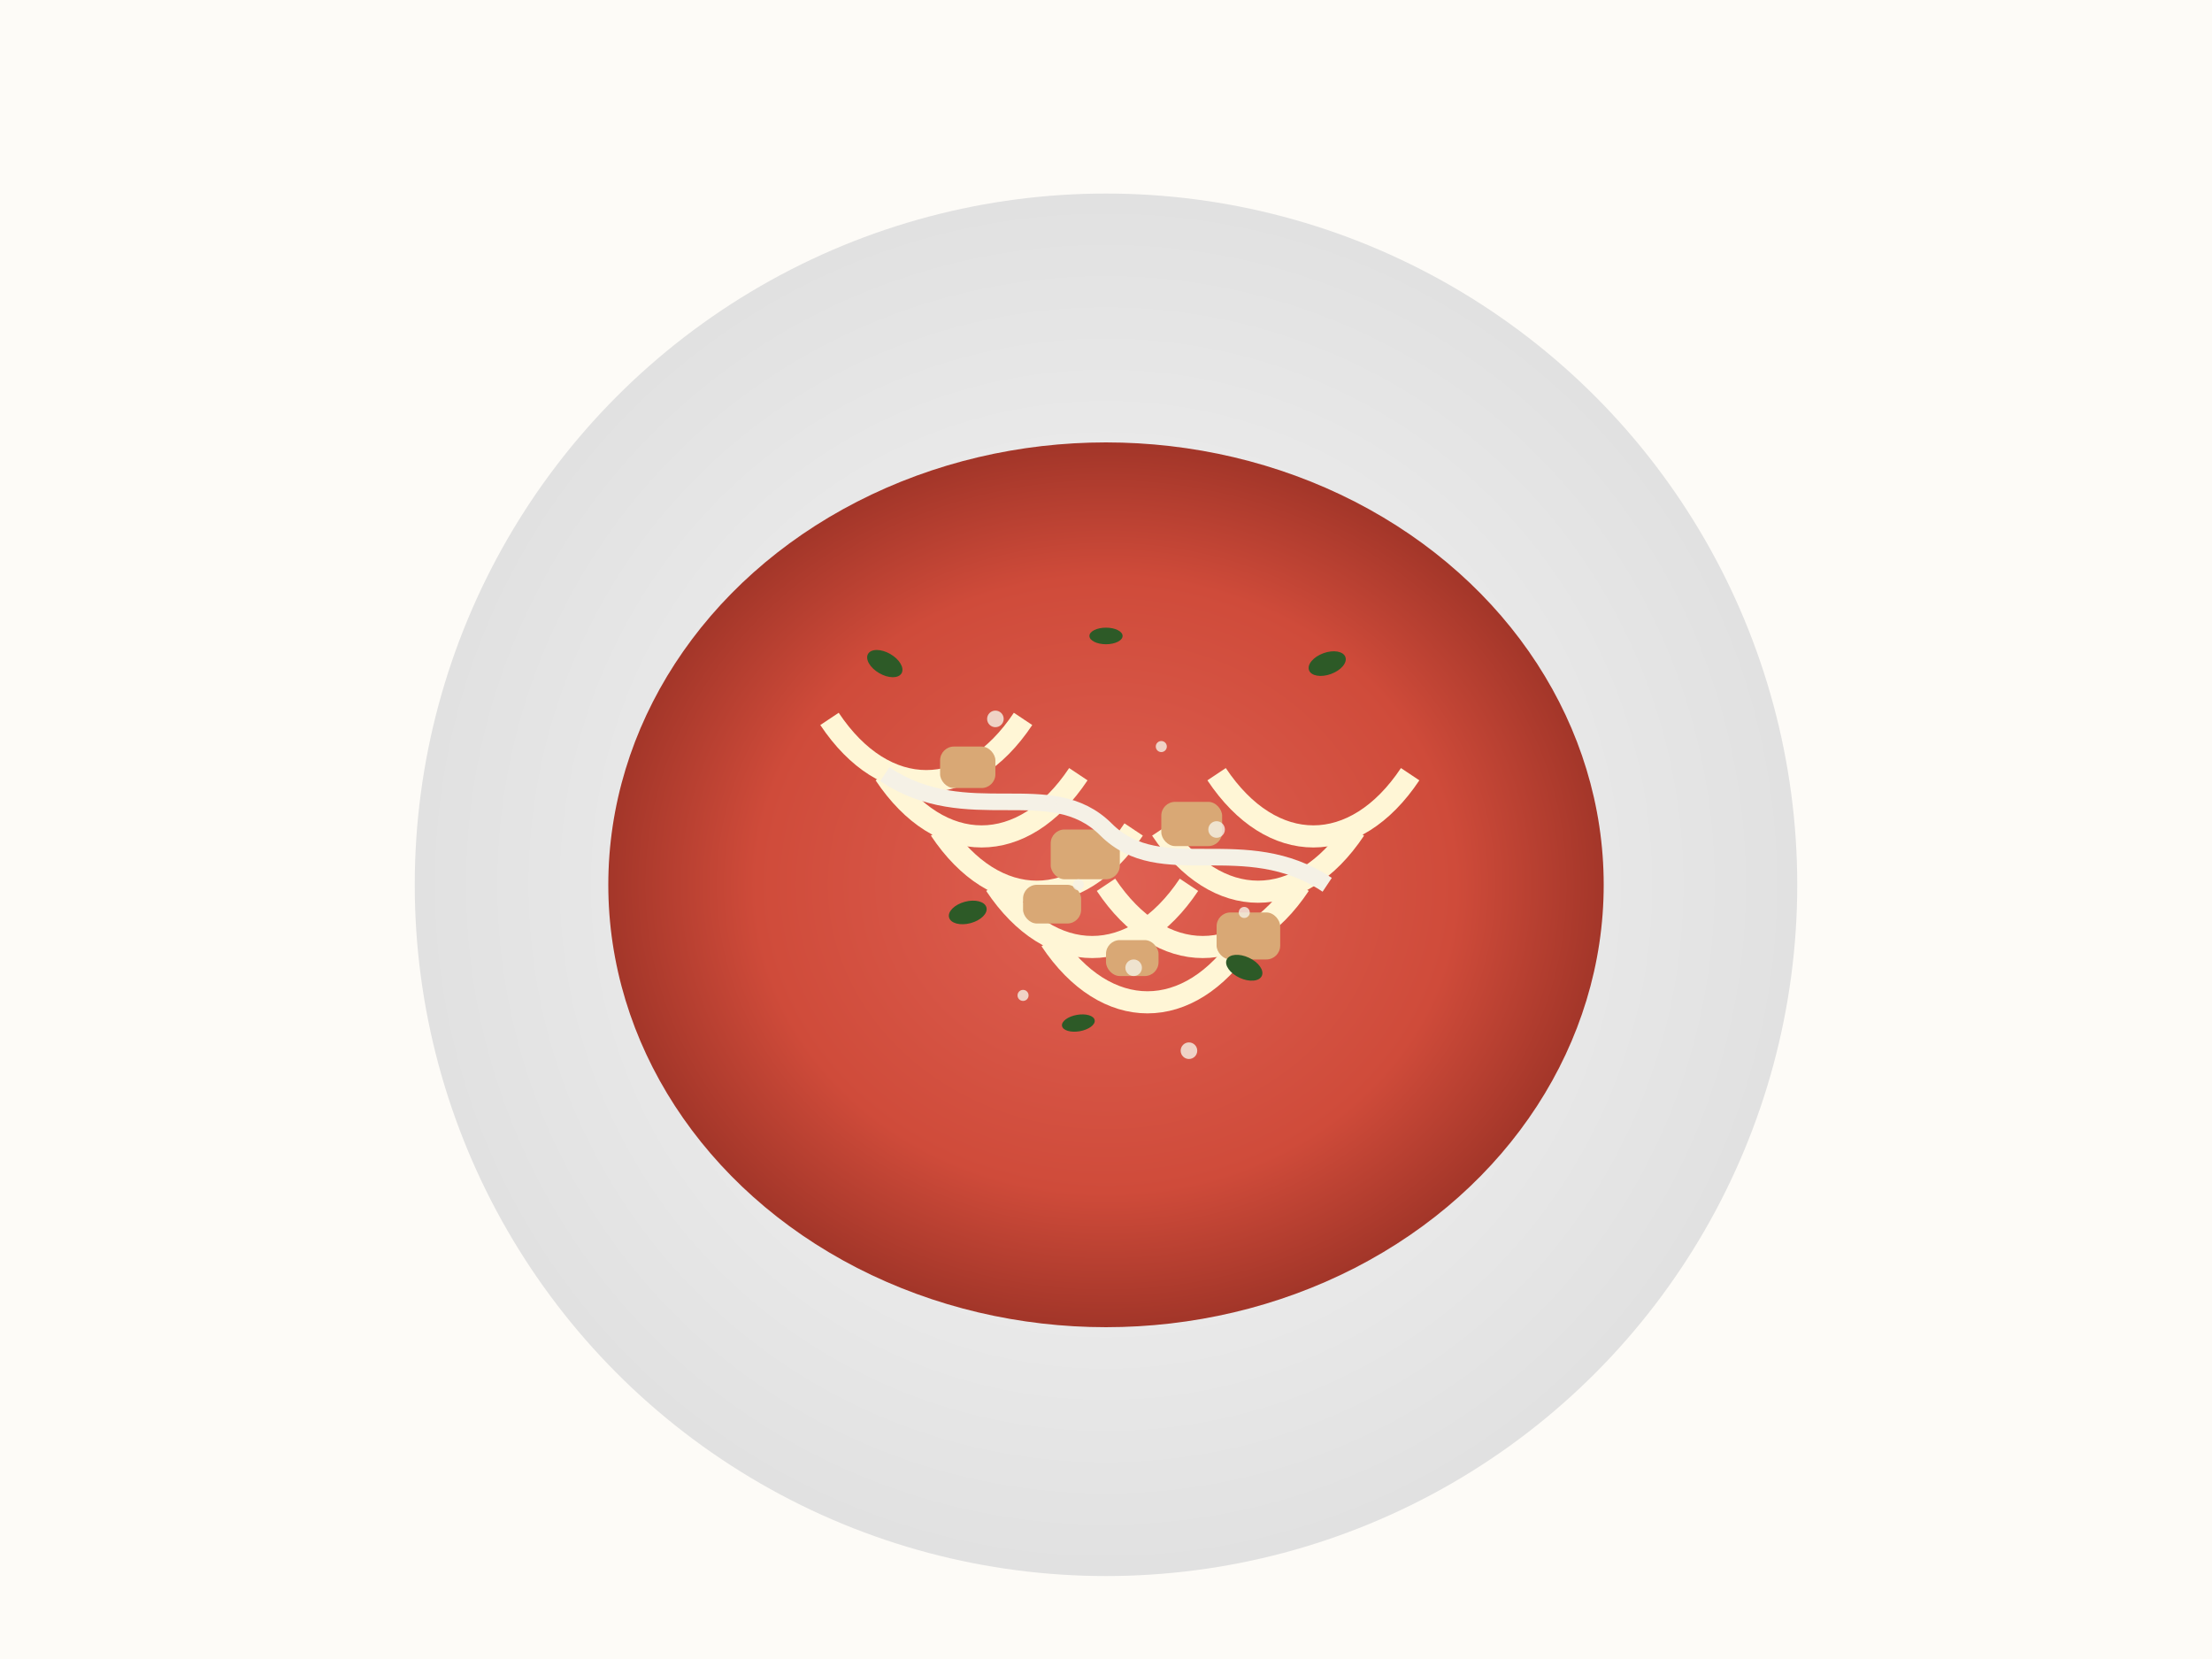 <?xml version="1.0" encoding="UTF-8" standalone="no"?>
<svg width="800" height="600" viewBox="0 0 800 600" xmlns="http://www.w3.org/2000/svg">
  <defs>
    <radialGradient id="butterChicken" cx="50%" cy="50%" r="50%" fx="50%" fy="50%">
      <stop offset="0%" style="stop-color:#E06153;stop-opacity:1" />
      <stop offset="70%" style="stop-color:#CF4B3A;stop-opacity:1" />
      <stop offset="100%" style="stop-color:#A33629;stop-opacity:1" />
    </radialGradient>
    <radialGradient id="plate" cx="50%" cy="50%" r="65%" fx="50%" fy="50%">
      <stop offset="0%" style="stop-color:#F7F7F7;stop-opacity:1" />
      <stop offset="80%" style="stop-color:#E0E0E0;stop-opacity:1" />
      <stop offset="100%" style="stop-color:#C7C7C7;stop-opacity:1" />
    </radialGradient>
  </defs>
  <rect width="100%" height="100%" fill="#FDFBF7" />
  
  <!-- Plate -->
  <circle cx="400" cy="320" r="250" fill="url(#plate)" />
  
  <!-- Butter Chicken Sauce -->
  <ellipse cx="400" cy="320" rx="180" ry="160" fill="url(#butterChicken)" />
  
  <!-- Pasta -->
  <g fill="#FFF6D6">
    <path d="M300,260 C320,290 350,290 370,260" stroke="#FFF6D6" stroke-width="8" fill="none" />
    <path d="M320,280 C340,310 370,310 390,280" stroke="#FFF6D6" stroke-width="8" fill="none" />
    <path d="M340,300 C360,330 390,330 410,300" stroke="#FFF6D6" stroke-width="8" fill="none" />
    <path d="M360,320 C380,350 410,350 430,320" stroke="#FFF6D6" stroke-width="8" fill="none" />
    <path d="M380,340 C400,370 430,370 450,340" stroke="#FFF6D6" stroke-width="8" fill="none" />
    <path d="M400,320 C420,350 450,350 470,320" stroke="#FFF6D6" stroke-width="8" fill="none" />
    <path d="M420,300 C440,330 470,330 490,300" stroke="#FFF6D6" stroke-width="8" fill="none" />
    <path d="M440,280 C460,310 490,310 510,280" stroke="#FFF6D6" stroke-width="8" fill="none" />
  </g>
  
  <!-- Chicken Pieces -->
  <g fill="#D9A875">
    <rect x="340" y="270" width="20" height="15" rx="5" ry="5" />
    <rect x="380" y="300" width="25" height="18" rx="5" ry="5" />
    <rect x="420" y="290" width="22" height="16" rx="5" ry="5" />
    <rect x="370" y="320" width="21" height="14" rx="5" ry="5" />
    <rect x="440" y="330" width="23" height="17" rx="5" ry="5" />
    <rect x="400" y="340" width="19" height="13" rx="5" ry="5" />
  </g>
  
  <!-- Cream Swirl -->
  <path d="M320,280 C350,300 380,280 400,300 C420,320 450,300 480,320" 
        stroke="#F5F1E6" stroke-width="6" fill="none" />
  
  <!-- Cilantro -->
  <g fill="#2D5A27">
    <ellipse cx="320" cy="240" rx="7" ry="4" transform="rotate(30, 320, 240)" />
    <ellipse cx="480" cy="240" rx="7" ry="4" transform="rotate(-20, 480, 240)" />
    <ellipse cx="400" cy="230" rx="6" ry="3" />
    <ellipse cx="350" cy="330" rx="7" ry="4" transform="rotate(-15, 350, 330)" />
    <ellipse cx="450" cy="350" rx="7" ry="4" transform="rotate(25, 450, 350)" />
    <ellipse cx="390" cy="370" rx="6" ry="3" transform="rotate(-10, 390, 370)" />
  </g>
  
  <!-- Parmesan Cheese -->
  <g fill="#F5F1E6" opacity="0.8">
    <circle cx="360" cy="260" r="3" />
    <circle cx="420" cy="270" r="2" />
    <circle cx="380" cy="290" r="2" />
    <circle cx="440" cy="300" r="3" />
    <circle cx="390" cy="320" r="2" />
    <circle cx="450" cy="330" r="2" />
    <circle cx="410" cy="350" r="3" />
    <circle cx="370" cy="360" r="2" />
    <circle cx="430" cy="380" r="3" />
  </g>
</svg>